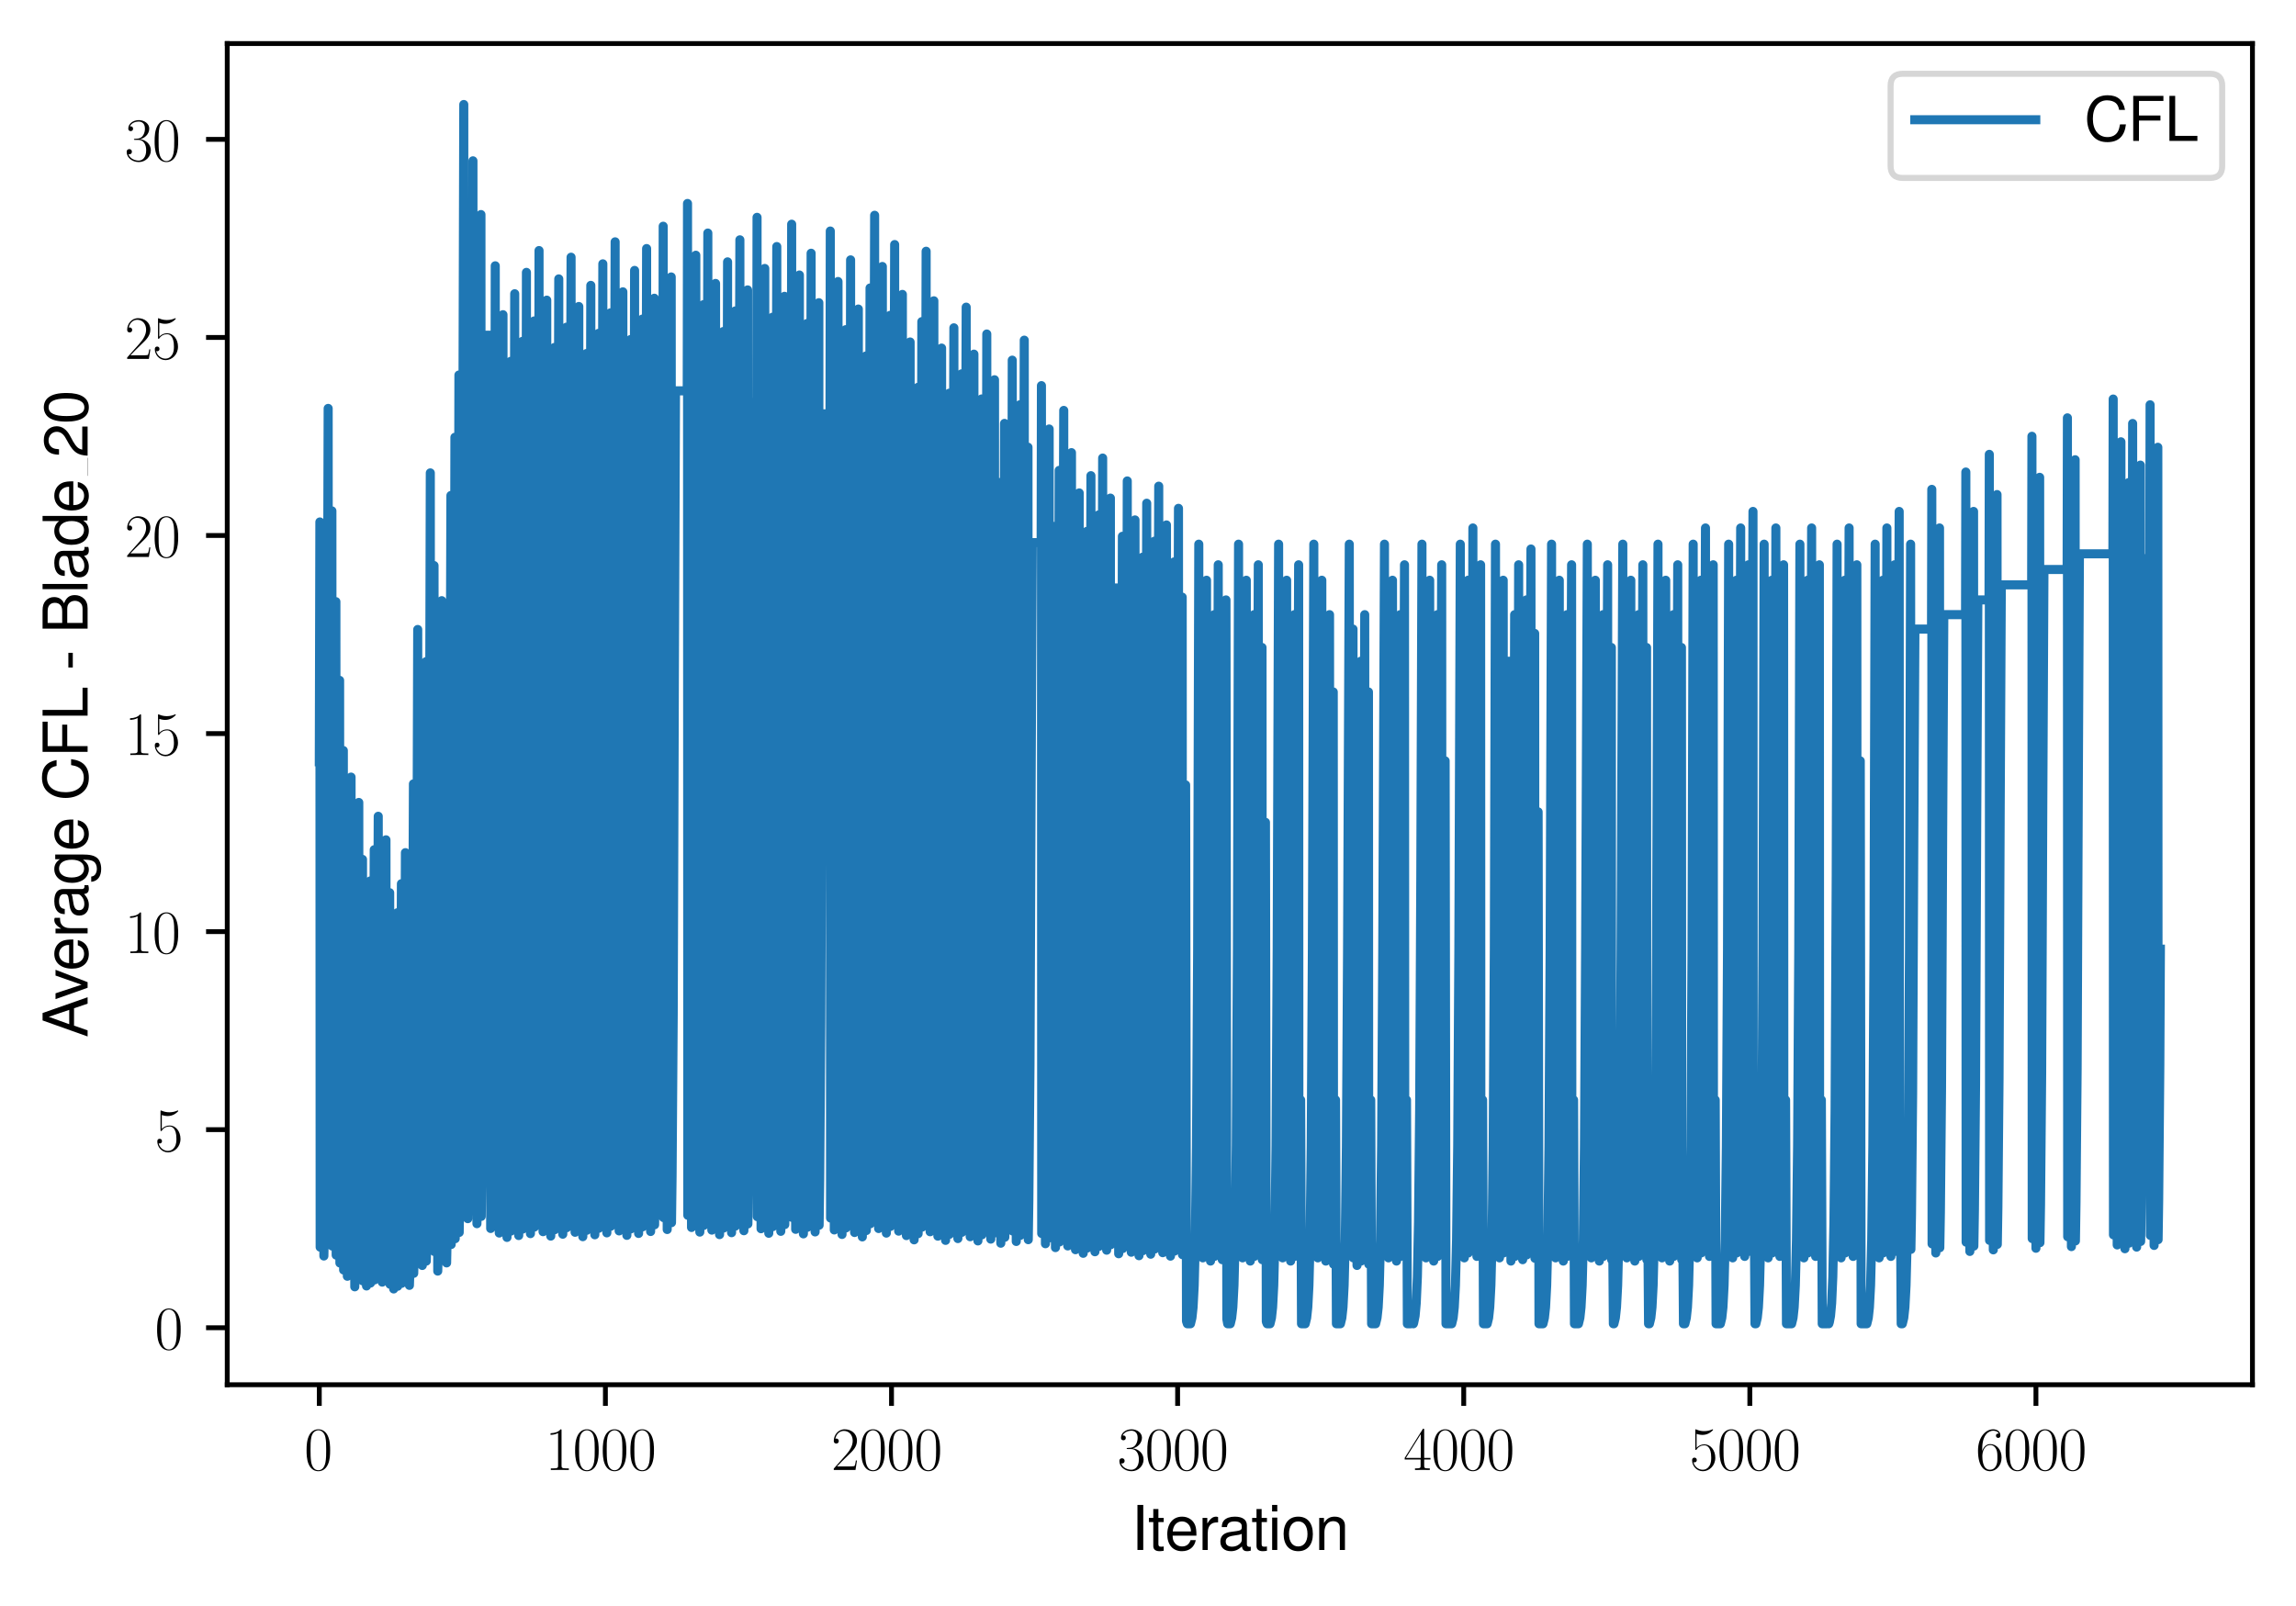 <?xml version="1.0" encoding="utf-8" standalone="no"?>
<!DOCTYPE svg PUBLIC "-//W3C//DTD SVG 1.1//EN"
  "http://www.w3.org/Graphics/SVG/1.1/DTD/svg11.dtd">
<svg xmlns:xlink="http://www.w3.org/1999/xlink" width="379.567pt" height="265.601pt" viewBox="0 0 379.567 265.601" xmlns="http://www.w3.org/2000/svg" version="1.1">
 <defs>
  <style type="text/css">*{stroke-linejoin: round; stroke-linecap: butt}</style>
 </defs>
 <g id="figure_1">
  <g id="patch_1">
   <path d="M 0 265.601 
L 379.567 265.601 
L 379.567 0 
L 0 0 
z
" style="fill: #ffffff"/>
  </g>
  <g id="axes_1">
   <g id="patch_2">
    <path d="M 37.567 228.96 
L 372.367 228.96 
L 372.367 7.2 
L 37.567 7.2 
z
" style="fill: #ffffff"/>
   </g>
   <g id="matplotlib.axis_1">
    <g id="xtick_1">
     <g id="line2d_1">
      <defs>
       <path id="mcf7e5be0ae" d="M 0 0 
L 0 3.5 
" style="stroke: #000000; stroke-width: 0.8"/>
      </defs>
      <g>
       <use xlink:href="#mcf7e5be0ae" x="52.786" y="228.96" style="stroke: #000000; stroke-width: 0.8"/>
      </g>
     </g>
     <g id="text_1">
      <!-- $\mathdefault{0}$ -->
      <g transform="translate(50.295 243.058) scale(0.1 -0.1)">
       <defs>
        <path id="CMR17-30" d="M 2688 2038 
C 2688 2430 2682 3099 2413 3613 
C 2176 4063 1798 4224 1466 4224 
C 1158 4224 768 4082 525 3620 
C 269 3137 243 2539 243 2038 
C 243 1671 250 1112 448 623 
C 723 -39 1216 -128 1466 -128 
C 1760 -128 2208 -7 2470 604 
C 2662 1048 2688 1568 2688 2038 
z
M 1466 -26 
C 1056 -26 813 328 723 816 
C 653 1196 653 1749 653 2109 
C 653 2604 653 3015 736 3407 
C 858 3954 1216 4121 1466 4121 
C 1728 4121 2067 3947 2189 3420 
C 2272 3054 2278 2623 2278 2109 
C 2278 1691 2278 1176 2202 797 
C 2067 96 1690 -26 1466 -26 
z
" transform="scale(0.016)"/>
       </defs>
       <use xlink:href="#CMR17-30" transform="scale(0.996)"/>
      </g>
     </g>
    </g>
    <g id="xtick_2">
     <g id="line2d_2">
      <g>
       <use xlink:href="#mcf7e5be0ae" x="100.084" y="228.96" style="stroke: #000000; stroke-width: 0.8"/>
      </g>
     </g>
     <g id="text_2">
      <!-- $\mathdefault{1000}$ -->
      <g transform="translate(90.121 243.058) scale(0.1 -0.1)">
       <defs>
        <path id="CMR17-31" d="M 1702 4083 
C 1702 4217 1696 4224 1606 4224 
C 1357 3927 979 3833 621 3820 
C 602 3820 570 3820 563 3808 
C 557 3795 557 3782 557 3648 
C 755 3648 1088 3686 1344 3839 
L 1344 467 
C 1344 243 1331 166 781 166 
L 589 166 
L 589 0 
C 896 6 1216 12 1523 12 
C 1830 12 2150 6 2458 0 
L 2458 166 
L 2266 166 
C 1715 166 1702 236 1702 467 
L 1702 4083 
z
" transform="scale(0.016)"/>
       </defs>
       <use xlink:href="#CMR17-31" transform="scale(0.996)"/>
       <use xlink:href="#CMR17-30" transform="translate(45.69 0) scale(0.996)"/>
       <use xlink:href="#CMR17-30" transform="translate(91.381 0) scale(0.996)"/>
       <use xlink:href="#CMR17-30" transform="translate(137.071 0) scale(0.996)"/>
      </g>
     </g>
    </g>
    <g id="xtick_3">
     <g id="line2d_3">
      <g>
       <use xlink:href="#mcf7e5be0ae" x="147.382" y="228.96" style="stroke: #000000; stroke-width: 0.8"/>
      </g>
     </g>
     <g id="text_3">
      <!-- $\mathdefault{2000}$ -->
      <g transform="translate(137.419 243.058) scale(0.1 -0.1)">
       <defs>
        <path id="CMR17-32" d="M 2669 990 
L 2554 990 
C 2490 537 2438 460 2413 422 
C 2381 371 1920 371 1830 371 
L 602 371 
C 832 620 1280 1073 1824 1596 
C 2214 1966 2669 2400 2669 3033 
C 2669 3788 2067 4224 1395 4224 
C 691 4224 262 3603 262 3027 
C 262 2777 448 2745 525 2745 
C 589 2745 781 2783 781 3007 
C 781 3206 614 3264 525 3264 
C 486 3264 448 3257 422 3244 
C 544 3788 915 4057 1306 4057 
C 1862 4057 2227 3616 2227 3033 
C 2227 2477 1901 1998 1536 1583 
L 262 147 
L 262 0 
L 2515 0 
L 2669 990 
z
" transform="scale(0.016)"/>
       </defs>
       <use xlink:href="#CMR17-32" transform="scale(0.996)"/>
       <use xlink:href="#CMR17-30" transform="translate(45.69 0) scale(0.996)"/>
       <use xlink:href="#CMR17-30" transform="translate(91.381 0) scale(0.996)"/>
       <use xlink:href="#CMR17-30" transform="translate(137.071 0) scale(0.996)"/>
      </g>
     </g>
    </g>
    <g id="xtick_4">
     <g id="line2d_4">
      <g>
       <use xlink:href="#mcf7e5be0ae" x="194.68" y="228.96" style="stroke: #000000; stroke-width: 0.8"/>
      </g>
     </g>
     <g id="text_4">
      <!-- $\mathdefault{3000}$ -->
      <g transform="translate(184.717 243.058) scale(0.1 -0.1)">
       <defs>
        <path id="CMR17-33" d="M 1414 2176 
C 1984 2176 2234 1673 2234 1094 
C 2234 322 1824 25 1453 25 
C 1114 25 563 193 390 691 
C 422 678 454 678 486 678 
C 640 678 755 780 755 947 
C 755 1132 614 1216 486 1216 
C 378 1216 211 1164 211 927 
C 211 335 787 -128 1466 -128 
C 2176 -128 2720 432 2720 1087 
C 2720 1718 2208 2176 1600 2246 
C 2086 2347 2554 2776 2554 3353 
C 2554 3856 2048 4224 1472 4224 
C 890 4224 378 3862 378 3347 
C 378 3123 544 3084 627 3084 
C 762 3084 877 3167 877 3334 
C 877 3500 762 3584 627 3584 
C 602 3584 570 3584 544 3571 
C 730 3999 1235 4076 1459 4076 
C 1683 4076 2106 3966 2106 3347 
C 2106 3167 2080 2851 1862 2574 
C 1670 2329 1453 2316 1242 2297 
C 1210 2297 1062 2284 1037 2284 
C 992 2278 966 2272 966 2227 
C 966 2182 973 2176 1101 2176 
L 1414 2176 
z
" transform="scale(0.016)"/>
       </defs>
       <use xlink:href="#CMR17-33" transform="scale(0.996)"/>
       <use xlink:href="#CMR17-30" transform="translate(45.69 0) scale(0.996)"/>
       <use xlink:href="#CMR17-30" transform="translate(91.381 0) scale(0.996)"/>
       <use xlink:href="#CMR17-30" transform="translate(137.071 0) scale(0.996)"/>
      </g>
     </g>
    </g>
    <g id="xtick_5">
     <g id="line2d_5">
      <g>
       <use xlink:href="#mcf7e5be0ae" x="241.978" y="228.96" style="stroke: #000000; stroke-width: 0.8"/>
      </g>
     </g>
     <g id="text_5">
      <!-- $\mathdefault{4000}$ -->
      <g transform="translate(232.015 243.058) scale(0.1 -0.1)">
       <defs>
        <path id="CMR17-34" d="M 2150 4147 
C 2150 4281 2144 4288 2029 4288 
L 128 1254 
L 128 1088 
L 1779 1088 
L 1779 460 
C 1779 230 1766 166 1318 166 
L 1197 166 
L 1197 0 
C 1402 12 1747 12 1965 12 
C 2182 12 2528 12 2733 0 
L 2733 166 
L 2611 166 
C 2163 166 2150 230 2150 460 
L 2150 1088 
L 2803 1088 
L 2803 1254 
L 2150 1254 
L 2150 4147 
z
M 1798 3723 
L 1798 1254 
L 256 1254 
L 1798 3723 
z
" transform="scale(0.016)"/>
       </defs>
       <use xlink:href="#CMR17-34" transform="scale(0.996)"/>
       <use xlink:href="#CMR17-30" transform="translate(45.69 0) scale(0.996)"/>
       <use xlink:href="#CMR17-30" transform="translate(91.381 0) scale(0.996)"/>
       <use xlink:href="#CMR17-30" transform="translate(137.071 0) scale(0.996)"/>
      </g>
     </g>
    </g>
    <g id="xtick_6">
     <g id="line2d_6">
      <g>
       <use xlink:href="#mcf7e5be0ae" x="289.276" y="228.96" style="stroke: #000000; stroke-width: 0.8"/>
      </g>
     </g>
     <g id="text_6">
      <!-- $\mathdefault{5000}$ -->
      <g transform="translate(279.314 243.058) scale(0.1 -0.1)">
       <defs>
        <path id="CMR17-35" d="M 730 3750 
C 794 3724 1056 3641 1325 3641 
C 1920 3641 2246 3961 2432 4140 
C 2432 4191 2432 4224 2394 4224 
C 2387 4224 2374 4224 2323 4198 
C 2099 4102 1837 4032 1517 4032 
C 1325 4032 1037 4055 723 4191 
C 653 4224 640 4224 634 4224 
C 602 4224 595 4217 595 4090 
L 595 2231 
C 595 2113 595 2080 659 2080 
C 691 2080 704 2093 736 2139 
C 941 2435 1222 2560 1542 2560 
C 1766 2560 2246 2415 2246 1293 
C 2246 1087 2246 716 2054 422 
C 1894 159 1645 25 1370 25 
C 947 25 518 319 403 812 
C 429 806 480 793 506 793 
C 589 793 749 838 749 1036 
C 749 1209 627 1280 506 1280 
C 358 1280 262 1190 262 1011 
C 262 454 704 -128 1382 -128 
C 2042 -128 2669 441 2669 1267 
C 2669 2054 2170 2662 1549 2662 
C 1222 2662 947 2540 730 2304 
L 730 3750 
z
" transform="scale(0.016)"/>
       </defs>
       <use xlink:href="#CMR17-35" transform="scale(0.996)"/>
       <use xlink:href="#CMR17-30" transform="translate(45.69 0) scale(0.996)"/>
       <use xlink:href="#CMR17-30" transform="translate(91.381 0) scale(0.996)"/>
       <use xlink:href="#CMR17-30" transform="translate(137.071 0) scale(0.996)"/>
      </g>
     </g>
    </g>
    <g id="xtick_7">
     <g id="line2d_7">
      <g>
       <use xlink:href="#mcf7e5be0ae" x="336.574" y="228.96" style="stroke: #000000; stroke-width: 0.8"/>
      </g>
     </g>
     <g id="text_7">
      <!-- $\mathdefault{6000}$ -->
      <g transform="translate(326.612 243.058) scale(0.1 -0.1)">
       <defs>
        <path id="CMR17-36" d="M 678 2198 
C 678 3712 1395 4076 1811 4076 
C 1946 4076 2272 4049 2400 3782 
C 2298 3782 2106 3782 2106 3558 
C 2106 3385 2246 3328 2336 3328 
C 2394 3328 2566 3353 2566 3571 
C 2566 3987 2246 4224 1805 4224 
C 1043 4224 243 3411 243 2011 
C 243 257 966 -128 1478 -128 
C 2099 -128 2688 431 2688 1295 
C 2688 2101 2170 2688 1517 2688 
C 1126 2688 838 2430 678 1979 
L 678 2198 
z
M 1478 25 
C 691 25 691 1212 691 1450 
C 691 1914 909 2585 1504 2585 
C 1613 2585 1926 2585 2138 2140 
C 2253 1889 2253 1624 2253 1302 
C 2253 954 2253 696 2118 438 
C 1978 173 1773 25 1478 25 
z
" transform="scale(0.016)"/>
       </defs>
       <use xlink:href="#CMR17-36" transform="scale(0.996)"/>
       <use xlink:href="#CMR17-30" transform="translate(45.69 0) scale(0.996)"/>
       <use xlink:href="#CMR17-30" transform="translate(91.381 0) scale(0.996)"/>
       <use xlink:href="#CMR17-30" transform="translate(137.071 0) scale(0.996)"/>
      </g>
     </g>
    </g>
    <g id="text_8">
     <!-- Iteration -->
     <g transform="translate(187.02 256.279) scale(0.1 -0.1)">
      <defs>
       <path id="NimbusSanL-Regu-49" d="M 1242 4672 
L 640 4672 
L 640 0 
L 1242 0 
L 1242 4672 
z
" transform="scale(0.016)"/>
       <path id="NimbusSanL-Regu-74" d="M 1626 3328 
L 1075 3328 
L 1075 4249 
L 544 4249 
L 544 3328 
L 90 3328 
L 90 2892 
L 544 2892 
L 544 402 
C 544 64 774 -128 1190 -128 
C 1318 -128 1446 -116 1626 -84 
L 1626 364 
C 1555 345 1472 339 1370 339 
C 1139 339 1075 402 1075 634 
L 1075 2892 
L 1626 2892 
L 1626 3328 
z
" transform="scale(0.016)"/>
       <path id="NimbusSanL-Regu-65" d="M 3283 1484 
C 3283 1998 3245 2311 3149 2565 
C 2931 3123 2419 3456 1792 3456 
C 858 3456 256 2734 256 1619 
C 256 545 838 -128 1779 -128 
C 2547 -128 3078 307 3213 1018 
L 2675 1018 
C 2528 588 2227 364 1798 364 
C 1459 364 1171 514 992 787 
C 864 974 819 1161 813 1484 
L 3283 1484 
z
M 826 1920 
C 870 2552 1248 2963 1786 2963 
C 2310 2963 2714 2519 2714 1959 
C 2714 1946 2714 1933 2707 1920 
L 826 1920 
z
" transform="scale(0.016)"/>
       <path id="NimbusSanL-Regu-72" d="M 442 3328 
L 442 0 
L 979 0 
L 979 1727 
C 979 2203 1101 2514 1357 2698 
C 1523 2819 1683 2857 2054 2863 
L 2054 3404 
C 1965 3449 1920 3456 1850 3456 
C 1504 3456 1242 3251 934 2750 
L 934 3328 
L 442 3328 
z
" transform="scale(0.016)"/>
       <path id="NimbusSanL-Regu-61" d="M 3424 332 
C 3366 320 3341 320 3309 320 
C 3123 320 3021 415 3021 581 
L 3021 2542 
C 3021 3135 2586 3456 1760 3456 
C 1274 3456 870 3315 646 3065 
C 493 2893 429 2702 416 2370 
L 954 2370 
C 998 2778 1242 2963 1741 2963 
C 2221 2963 2490 2784 2490 2466 
L 2490 2326 
C 2490 2103 2355 2007 1933 1956 
C 1178 1861 1062 1835 858 1753 
C 467 1593 269 1294 269 861 
C 269 256 691 -128 1370 -128 
C 1792 -128 2131 19 2509 364 
C 2547 25 2714 -128 3059 -128 
C 3168 -128 3251 -116 3424 -71 
L 3424 332 
z
M 2490 1071 
C 2490 893 2438 785 2278 638 
C 2061 441 1798 339 1485 339 
C 1069 339 826 536 826 874 
C 826 1224 1062 1402 1632 1485 
C 2195 1562 2310 1587 2490 1670 
L 2490 1071 
z
" transform="scale(0.016)"/>
       <path id="NimbusSanL-Regu-69" d="M 960 3358 
L 429 3358 
L 429 0 
L 960 0 
L 960 3358 
z
M 960 4672 
L 422 4672 
L 422 3999 
L 960 3999 
L 960 4672 
z
" transform="scale(0.016)"/>
       <path id="NimbusSanL-Regu-6f" d="M 1741 3456 
C 800 3456 230 2784 230 1663 
C 230 543 794 -128 1747 -128 
C 2688 -128 3264 543 3264 1638 
C 3264 2791 2707 3456 1741 3456 
z
M 1747 2963 
C 2349 2963 2707 2472 2707 1644 
C 2707 861 2336 364 1747 364 
C 1152 364 787 855 787 1663 
C 787 2466 1152 2963 1747 2963 
z
" transform="scale(0.016)"/>
       <path id="NimbusSanL-Regu-6e" d="M 448 3328 
L 448 0 
L 986 0 
L 986 1835 
C 986 2539 1344 2988 1894 2988 
C 2317 2988 2586 2732 2586 2328 
L 2586 0 
L 3117 0 
L 3117 2539 
C 3117 3097 2701 3456 2054 3456 
C 1555 3456 1235 3263 941 2796 
L 941 3328 
L 448 3328 
z
" transform="scale(0.016)"/>
      </defs>
      <use xlink:href="#NimbusSanL-Regu-49" transform="scale(0.996)"/>
      <use xlink:href="#NimbusSanL-Regu-74" transform="translate(27.695 0) scale(0.996)"/>
      <use xlink:href="#NimbusSanL-Regu-65" transform="translate(55.39 0) scale(0.996)"/>
      <use xlink:href="#NimbusSanL-Regu-72" transform="translate(110.782 0) scale(0.996)"/>
      <use xlink:href="#NimbusSanL-Regu-61" transform="translate(142.961 0) scale(0.996)"/>
      <use xlink:href="#NimbusSanL-Regu-74" transform="translate(198.353 0) scale(0.996)"/>
      <use xlink:href="#NimbusSanL-Regu-69" transform="translate(226.048 0) scale(0.996)"/>
      <use xlink:href="#NimbusSanL-Regu-6f" transform="translate(248.165 0) scale(0.996)"/>
      <use xlink:href="#NimbusSanL-Regu-6e" transform="translate(303.556 0) scale(0.996)"/>
     </g>
    </g>
   </g>
   <g id="matplotlib.axis_2">
    <g id="ytick_1">
     <g id="line2d_8">
      <defs>
       <path id="mfe0c6485d4" d="M 0 0 
L -3.5 0 
" style="stroke: #000000; stroke-width: 0.8"/>
      </defs>
      <g>
       <use xlink:href="#mfe0c6485d4" x="37.567" y="219.535" style="stroke: #000000; stroke-width: 0.8"/>
      </g>
     </g>
     <g id="text_9">
      <!-- $\mathdefault{0}$ -->
      <g transform="translate(25.586 223.084) scale(0.1 -0.1)">
       <use xlink:href="#CMR17-30" transform="scale(0.996)"/>
      </g>
     </g>
    </g>
    <g id="ytick_2">
     <g id="line2d_9">
      <g>
       <use xlink:href="#mfe0c6485d4" x="37.567" y="186.787" style="stroke: #000000; stroke-width: 0.8"/>
      </g>
     </g>
     <g id="text_10">
      <!-- $\mathdefault{5}$ -->
      <g transform="translate(25.586 190.336) scale(0.1 -0.1)">
       <use xlink:href="#CMR17-35" transform="scale(0.996)"/>
      </g>
     </g>
    </g>
    <g id="ytick_3">
     <g id="line2d_10">
      <g>
       <use xlink:href="#mfe0c6485d4" x="37.567" y="154.038" style="stroke: #000000; stroke-width: 0.8"/>
      </g>
     </g>
     <g id="text_11">
      <!-- $\mathdefault{10}$ -->
      <g transform="translate(20.605 157.587) scale(0.1 -0.1)">
       <use xlink:href="#CMR17-31" transform="scale(0.996)"/>
       <use xlink:href="#CMR17-30" transform="translate(45.69 0) scale(0.996)"/>
      </g>
     </g>
    </g>
    <g id="ytick_4">
     <g id="line2d_11">
      <g>
       <use xlink:href="#mfe0c6485d4" x="37.567" y="121.29" style="stroke: #000000; stroke-width: 0.8"/>
      </g>
     </g>
     <g id="text_12">
      <!-- $\mathdefault{15}$ -->
      <g transform="translate(20.605 124.839) scale(0.1 -0.1)">
       <use xlink:href="#CMR17-31" transform="scale(0.996)"/>
       <use xlink:href="#CMR17-35" transform="translate(45.69 0) scale(0.996)"/>
      </g>
     </g>
    </g>
    <g id="ytick_5">
     <g id="line2d_12">
      <g>
       <use xlink:href="#mfe0c6485d4" x="37.567" y="88.542" style="stroke: #000000; stroke-width: 0.8"/>
      </g>
     </g>
     <g id="text_13">
      <!-- $\mathdefault{20}$ -->
      <g transform="translate(20.605 92.091) scale(0.1 -0.1)">
       <use xlink:href="#CMR17-32" transform="scale(0.996)"/>
       <use xlink:href="#CMR17-30" transform="translate(45.69 0) scale(0.996)"/>
      </g>
     </g>
    </g>
    <g id="ytick_6">
     <g id="line2d_13">
      <g>
       <use xlink:href="#mfe0c6485d4" x="37.567" y="55.793" style="stroke: #000000; stroke-width: 0.8"/>
      </g>
     </g>
     <g id="text_14">
      <!-- $\mathdefault{25}$ -->
      <g transform="translate(20.605 59.342) scale(0.1 -0.1)">
       <use xlink:href="#CMR17-32" transform="scale(0.996)"/>
       <use xlink:href="#CMR17-35" transform="translate(45.69 0) scale(0.996)"/>
      </g>
     </g>
    </g>
    <g id="ytick_7">
     <g id="line2d_14">
      <g>
       <use xlink:href="#mfe0c6485d4" x="37.567" y="23.045" style="stroke: #000000; stroke-width: 0.8"/>
      </g>
     </g>
     <g id="text_15">
      <!-- $\mathdefault{30}$ -->
      <g transform="translate(20.605 26.594) scale(0.1 -0.1)">
       <use xlink:href="#CMR17-33" transform="scale(0.996)"/>
       <use xlink:href="#CMR17-30" transform="translate(45.69 0) scale(0.996)"/>
      </g>
     </g>
    </g>
    <g id="text_16">
     <!-- Average CFL - Blade_20 -->
     <g transform="translate(14.483 171.549) rotate(-90) scale(0.1 -0.1)">
      <defs>
       <path id="NimbusSanL-Regu-41" d="M 3034 1408 
L 3514 0 
L 4179 0 
L 2541 4672 
L 1773 4672 
L 109 0 
L 742 0 
L 1235 1408 
L 3034 1408 
z
M 2867 1907 
L 1382 1907 
L 2150 4032 
L 2867 1907 
z
" transform="scale(0.016)"/>
       <path id="NimbusSanL-Regu-76" d="M 1824 0 
L 3110 3328 
L 2509 3328 
L 1562 629 
L 666 3328 
L 64 3328 
L 1242 0 
L 1824 0 
z
" transform="scale(0.016)"/>
       <path id="NimbusSanL-Regu-67" d="M 2637 3359 
L 2637 2873 
C 2368 3270 2042 3456 1613 3456 
C 762 3456 186 2714 186 1632 
C 186 1084 333 638 608 320 
C 858 38 1216 -128 1568 -128 
C 1990 -128 2285 51 2586 473 
L 2586 300 
C 2586 -155 2528 -441 2394 -634 
C 2253 -841 1978 -960 1651 -960 
C 1408 -960 1190 -894 1043 -774 
C 922 -674 870 -581 838 -375 
L 294 -375 
C 352 -1031 845 -1408 1632 -1408 
C 2131 -1408 2560 -1248 2778 -980 
C 3034 -661 3130 -222 3130 568 
L 3130 3359 
L 2637 3359 
z
M 1670 2963 
C 2246 2963 2586 2479 2586 1644 
C 2586 848 2240 364 1677 364 
C 1094 364 742 855 742 1663 
C 742 2466 1101 2963 1670 2963 
z
" transform="scale(0.016)"/>
       <path id="NimbusSanL-Regu-43" d="M 4237 3219 
C 4051 4236 3462 4736 2438 4736 
C 1811 4736 1306 4537 960 4154 
C 538 3696 307 3035 307 2284 
C 307 1522 544 867 986 415 
C 1344 44 1805 -128 2413 -128 
C 3552 -128 4192 485 4333 1712 
L 3718 1712 
C 3667 1394 3603 1178 3507 994 
C 3315 612 2918 396 2419 396 
C 1491 396 902 1134 902 2291 
C 902 3480 1466 4211 2368 4211 
C 2746 4211 3098 4096 3290 3918 
C 3462 3759 3558 3562 3629 3219 
L 4237 3219 
z
" transform="scale(0.016)"/>
       <path id="NimbusSanL-Regu-46" d="M 1171 2112 
L 3398 2112 
L 3398 2636 
L 1171 2636 
L 1171 4147 
L 3706 4147 
L 3706 4672 
L 576 4672 
L 576 0 
L 1171 0 
L 1171 2112 
z
" transform="scale(0.016)"/>
       <path id="NimbusSanL-Regu-4c" d="M 1107 4672 
L 512 4672 
L 512 0 
L 3411 0 
L 3411 524 
L 1107 524 
L 1107 4672 
z
" transform="scale(0.016)"/>
       <path id="NimbusSanL-Regu-2d" d="M 1818 1996 
L 294 1996 
L 294 1536 
L 1818 1536 
L 1818 1996 
z
" transform="scale(0.016)"/>
       <path id="NimbusSanL-Regu-42" d="M 506 0 
L 2611 0 
C 3053 0 3379 121 3629 390 
C 3859 632 3987 961 3987 1321 
C 3987 1878 3731 2214 3136 2444 
C 3558 2643 3782 2994 3782 3476 
C 3782 3821 3654 4127 3411 4345 
C 3168 4569 2848 4672 2400 4672 
L 506 4672 
L 506 0 
z
M 1101 2636 
L 1101 4147 
L 2253 4147 
C 2586 4147 2771 4101 2931 3977 
C 3098 3847 3187 3652 3187 3391 
C 3187 3138 3098 2936 2931 2806 
C 2771 2682 2586 2636 2253 2636 
L 1101 2636 
z
M 1101 524 
L 1101 2112 
L 2554 2112 
C 2842 2112 3034 2042 3174 1890 
C 3315 1745 3392 1542 3392 1315 
C 3392 1093 3315 891 3174 746 
C 3034 594 2842 524 2554 524 
L 1101 524 
z
" transform="scale(0.016)"/>
       <path id="NimbusSanL-Regu-6c" d="M 973 4672 
L 435 4672 
L 435 0 
L 973 0 
L 973 4672 
z
" transform="scale(0.016)"/>
       <path id="NimbusSanL-Regu-64" d="M 3168 4672 
L 2637 4672 
L 2637 2937 
C 2413 3276 2054 3456 1606 3456 
C 736 3456 166 2759 166 1695 
C 166 568 723 -128 1626 -128 
C 2086 -128 2406 44 2694 460 
L 2694 19 
L 3168 19 
L 3168 4672 
z
M 1696 2956 
C 2272 2956 2637 2447 2637 1651 
C 2637 880 2266 371 1702 371 
C 1114 371 723 887 723 1663 
C 723 2440 1114 2956 1696 2956 
z
" transform="scale(0.016)"/>
       <path id="NimbusSanL-Regu-32" d="M 3238 556 
L 851 556 
C 909 928 1114 1165 1670 1493 
L 2310 1839 
C 2944 2185 3270 2653 3270 3211 
C 3270 3589 3117 3942 2848 4185 
C 2579 4428 2246 4544 1818 4544 
C 1242 4544 813 4339 563 3955 
C 403 3711 333 3429 320 2967 
L 883 2967 
C 902 3275 941 3461 1018 3608 
C 1165 3884 1459 4051 1798 4051 
C 2310 4051 2694 3685 2694 3198 
C 2694 2839 2483 2531 2080 2300 
L 1491 1967 
C 544 1428 269 999 218 0 
L 3238 0 
L 3238 556 
z
" transform="scale(0.016)"/>
       <path id="NimbusSanL-Regu-30" d="M 1760 4544 
C 1338 4544 954 4358 717 4044 
C 422 3649 275 3043 275 2207 
C 275 683 787 -128 1760 -128 
C 2720 -128 3245 683 3245 2169 
C 3245 3049 3104 3636 2803 4044 
C 2566 4364 2189 4544 1760 4544 
z
M 1760 4044 
C 2368 4044 2669 3432 2669 2220 
C 2669 938 2374 339 1747 339 
C 1152 339 851 964 851 2201 
C 851 3438 1152 4044 1760 4044 
z
" transform="scale(0.016)"/>
      </defs>
      <use xlink:href="#NimbusSanL-Regu-41" transform="scale(0.996)"/>
      <use xlink:href="#NimbusSanL-Regu-76" transform="translate(62.466 0) scale(0.996)"/>
      <use xlink:href="#NimbusSanL-Regu-65" transform="translate(109.788 0) scale(0.996)"/>
      <use xlink:href="#NimbusSanL-Regu-72" transform="translate(165.18 0) scale(0.996)"/>
      <use xlink:href="#NimbusSanL-Regu-61" transform="translate(197.359 0) scale(0.996)"/>
      <use xlink:href="#NimbusSanL-Regu-67" transform="translate(252.751 0) scale(0.996)"/>
      <use xlink:href="#NimbusSanL-Regu-65" transform="translate(308.143 0) scale(0.996)"/>
      <use xlink:href="#NimbusSanL-Regu-43" transform="translate(391.229 0) scale(0.996)"/>
      <use xlink:href="#NimbusSanL-Regu-46" transform="translate(463.159 0) scale(0.996)"/>
      <use xlink:href="#NimbusSanL-Regu-4c" transform="translate(524.031 0) scale(0.996)"/>
      <use xlink:href="#NimbusSanL-Regu-2d" transform="translate(607.118 0) scale(0.996)"/>
      <use xlink:href="#NimbusSanL-Regu-42" transform="translate(667.988 0) scale(0.996)"/>
      <use xlink:href="#NimbusSanL-Regu-6c" transform="translate(734.438 0) scale(0.996)"/>
      <use xlink:href="#NimbusSanL-Regu-61" transform="translate(756.555 0) scale(0.996)"/>
      <use xlink:href="#NimbusSanL-Regu-64" transform="translate(811.947 0) scale(0.996)"/>
      <use xlink:href="#NimbusSanL-Regu-65" transform="translate(867.339 0) scale(0.996)"/>
      <use xlink:href="#NimbusSanL-Regu-32" transform="translate(958.596 0) scale(0.996)"/>
      <use xlink:href="#NimbusSanL-Regu-30" transform="translate(1013.987 0) scale(0.996)"/>
      <path d="M 928.708 0 
L 958.596 0 
L 958.596 0.399 
L 928.708 0.399 
L 928.708 0 
z
"/>
     </g>
    </g>
   </g>
   <g id="line2d_15">
    <path d="M 52.786 125.958 
L 52.88 86.303 
L 52.927 206.212 
L 53.022 200.349 
L 53.211 179.752 
L 53.4 137.041 
L 53.495 100.944 
L 53.542 207.676 
L 53.637 202.458 
L 53.826 184.124 
L 54.015 146.107 
L 54.252 67.526 
L 54.299 204.334 
L 54.394 197.646 
L 54.583 174.145 
L 54.772 125.421 
L 54.867 84.47 
L 54.914 206.029 
L 55.009 200.086 
L 55.198 179.205 
L 55.387 135.953 
L 55.529 99.479 
L 55.576 207.529 
L 55.671 202.247 
L 55.86 183.687 
L 56.049 145.2 
L 56.144 112.492 
L 56.191 208.831 
L 56.286 204.121 
L 56.475 187.572 
L 56.664 153.257 
L 56.759 124.095 
L 56.806 209.991 
L 56.9 205.792 
L 57.09 191.037 
L 57.279 160.441 
L 57.373 134.439 
L 57.421 211.025 
L 57.515 207.281 
L 57.705 194.126 
L 57.894 166.846 
L 58.036 128.489 
L 58.083 210.43 
L 58.178 206.424 
L 58.367 192.349 
L 58.556 163.162 
L 58.603 151.887 
L 58.65 212.77 
L 58.745 209.794 
L 58.934 199.335 
L 59.123 177.649 
L 59.313 132.68 
L 59.36 210.85 
L 59.455 207.028 
L 59.644 193.6 
L 59.833 165.757 
L 59.928 142.095 
L 59.975 211.791 
L 60.069 208.384 
L 60.259 196.411 
L 60.448 171.586 
L 60.542 150.488 
L 60.59 212.63 
L 60.684 209.592 
L 60.874 198.918 
L 61.063 176.783 
L 61.205 145.66 
L 61.252 212.147 
L 61.346 208.897 
L 61.536 197.476 
L 61.725 173.793 
L 61.867 140.494 
L 61.914 211.631 
L 62.009 208.153 
L 62.198 195.933 
L 62.387 170.595 
L 62.529 134.966 
L 62.576 211.078 
L 62.671 207.357 
L 62.86 194.283 
L 63.049 167.172 
L 63.144 144.132 
L 63.191 211.995 
L 63.286 208.677 
L 63.475 197.02 
L 63.664 172.848 
L 63.806 138.859 
L 63.853 211.467 
L 63.948 207.918 
L 64.137 195.445 
L 64.326 169.583 
L 64.421 147.604 
L 64.468 212.342 
L 64.563 209.177 
L 64.752 198.056 
L 64.941 174.997 
L 65.036 155.4 
L 65.083 213.122 
L 65.178 210.3 
L 65.367 200.384 
L 65.556 179.825 
L 65.698 150.915 
L 65.745 212.673 
L 65.84 209.654 
L 66.029 199.045 
L 66.218 177.047 
L 66.36 146.117 
L 66.407 212.193 
L 66.502 208.963 
L 66.691 197.612 
L 66.88 174.076 
L 67.022 140.982 
L 67.07 211.68 
L 67.164 208.223 
L 67.353 196.079 
L 67.543 170.897 
L 67.637 149.497 
L 67.684 212.531 
L 67.779 209.449 
L 67.968 198.622 
L 68.157 176.169 
L 68.347 129.611 
L 68.394 210.543 
L 68.489 206.586 
L 68.678 192.684 
L 68.867 163.857 
L 69.056 104.081 
L 69.103 207.99 
L 69.198 202.91 
L 69.387 185.06 
L 69.576 148.049 
L 69.766 116.595 
L 69.813 209.241 
L 69.907 204.712 
L 70.097 188.797 
L 70.286 155.797 
L 70.428 109.396 
L 70.475 208.521 
L 70.57 203.675 
L 70.759 186.648 
L 70.948 151.34 
L 71.137 78.19 
L 71.185 205.4 
L 71.279 199.181 
L 71.468 177.33 
L 71.657 132.018 
L 71.752 93.51 
L 71.799 206.932 
L 71.894 201.387 
L 72.083 181.904 
L 72.272 141.504 
L 72.32 125.897 
L 72.367 210.171 
L 72.462 206.051 
L 72.651 191.575 
L 72.84 161.557 
L 73.029 99.317 
L 73.076 207.513 
L 73.171 202.224 
L 73.36 183.638 
L 73.549 145.099 
L 73.739 112.355 
L 73.786 112.355 
L 73.833 208.817 
L 73.928 204.101 
L 74.117 187.531 
L 74.306 153.172 
L 74.543 81.925 
L 74.59 205.774 
L 74.685 199.719 
L 74.874 178.445 
L 75.063 134.331 
L 75.205 72.302 
L 75.252 204.812 
L 75.347 198.333 
L 75.536 175.571 
L 75.725 128.372 
L 75.867 62.006 
L 75.914 203.782 
L 76.009 196.851 
L 76.198 172.497 
L 76.387 121.997 
L 76.671 17.28 
L 76.718 199.309 
L 76.813 190.41 
L 77.002 159.142 
L 77.191 94.304 
L 77.286 39.202 
L 77.333 201.502 
L 77.428 193.567 
L 77.617 165.688 
L 77.806 107.878 
L 77.995 58.749 
L 78.137 58.749 
L 78.185 26.591 
L 78.232 200.241 
L 78.327 191.751 
L 78.516 161.922 
L 78.705 100.069 
L 78.8 47.505 
L 78.847 202.332 
L 78.941 194.763 
L 79.131 168.167 
L 79.32 113.018 
L 79.509 35.474 
L 79.556 201.129 
L 79.651 193.03 
L 79.84 164.575 
L 80.029 105.569 
L 80.218 55.424 
L 81.07 55.424 
L 81.117 203.124 
L 81.212 195.903 
L 81.401 170.532 
L 81.59 117.922 
L 81.779 73.212 
L 81.827 73.212 
L 81.874 43.948 
L 81.921 201.976 
L 82.016 194.25 
L 82.205 167.105 
L 82.394 110.816 
L 82.489 62.98 
L 82.536 203.879 
L 82.631 196.991 
L 82.82 172.788 
L 83.009 122.6 
L 83.151 52.032 
L 83.198 202.785 
L 83.293 195.414 
L 83.482 169.519 
L 83.671 115.821 
L 83.766 70.187 
L 83.813 204.6 
L 83.908 198.029 
L 84.097 174.94 
L 84.286 127.063 
L 84.428 59.743 
L 84.475 203.556 
L 84.57 196.525 
L 84.759 171.821 
L 84.948 120.596 
L 85.09 48.568 
L 85.137 202.438 
L 85.232 194.916 
L 85.421 168.485 
L 85.61 113.677 
L 85.705 67.099 
L 85.752 204.291 
L 85.847 197.584 
L 86.036 174.018 
L 86.225 125.151 
L 86.367 56.439 
L 86.415 203.225 
L 86.509 196.049 
L 86.698 170.835 
L 86.887 118.55 
L 87.029 45.034 
L 87.077 202.085 
L 87.171 194.407 
L 87.36 167.429 
L 87.55 111.488 
L 87.644 63.948 
L 87.692 203.976 
L 87.786 197.13 
L 87.975 173.077 
L 88.165 123.2 
L 88.306 53.067 
L 88.354 202.888 
L 88.448 195.564 
L 88.638 169.828 
L 88.827 116.463 
L 89.016 71.111 
L 89.063 71.111 
L 89.111 41.426 
L 89.158 201.724 
L 89.252 193.887 
L 89.442 166.352 
L 89.631 109.255 
L 89.725 60.731 
L 89.773 203.655 
L 89.867 196.667 
L 90.056 172.116 
L 90.246 121.208 
L 90.388 49.626 
L 90.435 202.544 
L 90.529 195.068 
L 90.719 168.8 
L 90.908 114.332 
L 91.002 68.042 
L 91.05 204.386 
L 91.144 197.72 
L 91.334 174.299 
L 91.523 125.735 
L 91.665 57.448 
L 91.712 203.326 
L 91.807 196.194 
L 91.996 171.136 
L 92.185 119.175 
L 92.374 46.113 
L 92.421 202.193 
L 92.516 194.562 
L 92.705 167.751 
L 92.894 112.157 
L 92.989 64.91 
L 93.036 204.072 
L 93.131 197.269 
L 93.32 173.364 
L 93.509 123.795 
L 93.651 54.097 
L 93.698 202.991 
L 93.793 195.712 
L 93.982 170.135 
L 94.171 117.1 
L 94.408 42.527 
L 94.455 201.834 
L 94.55 194.046 
L 94.739 166.681 
L 94.928 109.937 
L 95.023 61.713 
L 95.07 203.753 
L 95.165 196.809 
L 95.354 172.41 
L 95.543 121.816 
L 95.685 50.676 
L 95.732 202.649 
L 95.827 195.219 
L 96.016 169.114 
L 96.205 114.982 
L 96.3 68.979 
L 96.347 204.479 
L 96.442 197.855 
L 96.631 174.579 
L 96.82 126.315 
L 96.962 58.45 
L 97.009 203.427 
L 97.104 196.339 
L 97.293 171.435 
L 97.482 119.796 
L 97.671 47.185 
L 97.719 202.3 
L 97.813 194.717 
L 98.003 168.072 
L 98.192 112.821 
L 98.286 65.866 
L 98.334 204.168 
L 98.428 197.407 
L 98.617 173.65 
L 98.807 124.387 
L 98.949 55.12 
L 98.996 203.093 
L 99.09 195.859 
L 99.28 170.441 
L 99.469 117.734 
L 99.658 43.622 
L 99.705 201.944 
L 99.8 194.204 
L 99.989 167.008 
L 100.178 110.614 
L 100.273 62.689 
L 100.32 203.85 
L 100.415 196.949 
L 100.604 172.701 
L 100.793 122.42 
L 100.935 51.721 
L 100.982 202.754 
L 101.077 195.37 
L 101.266 169.426 
L 101.455 115.629 
L 101.692 39.985 
L 101.739 201.58 
L 101.834 193.68 
L 102.023 165.922 
L 102.212 108.362 
L 102.307 59.447 
L 102.354 203.526 
L 102.449 196.482 
L 102.638 171.733 
L 102.827 120.412 
L 102.969 48.251 
L 103.016 202.407 
L 103.111 194.87 
L 103.3 168.39 
L 103.489 113.481 
L 103.584 66.817 
L 103.631 204.263 
L 103.726 197.544 
L 103.915 173.934 
L 104.104 124.976 
L 104.246 56.137 
L 104.293 203.195 
L 104.388 196.006 
L 104.577 170.745 
L 104.766 118.363 
L 104.908 44.71 
L 104.955 202.052 
L 105.05 194.36 
L 105.239 167.333 
L 105.428 111.288 
L 105.523 63.659 
L 105.57 203.947 
L 105.665 197.089 
L 105.854 172.991 
L 106.043 123.021 
L 106.185 52.759 
L 106.232 202.857 
L 106.327 195.519 
L 106.516 169.736 
L 106.705 116.271 
L 106.895 41.096 
L 106.942 201.691 
L 107.037 193.84 
L 107.226 166.253 
L 107.415 109.05 
L 107.509 60.437 
L 107.557 203.625 
L 107.651 196.625 
L 107.841 172.028 
L 108.03 121.025 
L 108.172 49.311 
L 108.219 202.513 
L 108.314 195.023 
L 108.503 168.706 
L 108.692 114.136 
L 108.881 67.761 
L 109.591 67.761 
L 109.638 37.406 
L 109.685 201.322 
L 109.78 193.308 
L 109.969 165.152 
L 110.158 106.766 
L 110.253 57.147 
L 110.3 203.296 
L 110.395 196.151 
L 110.584 171.046 
L 110.773 118.989 
L 110.962 45.791 
L 111.01 202.161 
L 111.104 194.516 
L 111.293 167.655 
L 111.483 111.957 
L 111.672 64.623 
L 113.611 64.623 
L 113.658 33.641 
L 113.706 200.946 
L 113.8 192.766 
L 113.989 164.027 
L 114.179 104.434 
L 114.273 53.79 
L 114.32 202.96 
L 114.415 195.668 
L 114.604 170.044 
L 114.793 116.91 
L 115.03 42.199 
L 115.077 201.801 
L 115.172 193.999 
L 115.361 166.583 
L 115.55 109.733 
L 115.645 61.421 
L 115.692 203.724 
L 115.787 196.766 
L 115.976 172.322 
L 116.165 121.635 
L 116.307 50.363 
L 116.354 202.618 
L 116.449 195.174 
L 116.638 169.021 
L 116.827 114.788 
L 117.016 38.533 
L 117.064 201.435 
L 117.158 193.471 
L 117.348 165.488 
L 117.537 107.463 
L 117.631 58.152 
L 117.679 203.397 
L 117.773 196.296 
L 117.962 171.346 
L 118.152 119.611 
L 118.293 46.866 
L 118.341 202.268 
L 118.435 194.671 
L 118.625 167.976 
L 118.814 112.623 
L 118.908 65.581 
L 118.956 204.14 
L 119.05 197.366 
L 119.239 173.565 
L 119.429 124.211 
L 119.571 54.815 
L 119.618 203.063 
L 119.712 195.815 
L 119.902 170.35 
L 120.091 117.545 
L 120.28 43.296 
L 120.327 201.911 
L 120.422 194.157 
L 120.611 166.91 
L 120.8 110.412 
L 120.895 62.398 
L 120.942 203.821 
L 121.037 196.907 
L 121.226 172.614 
L 121.415 122.24 
L 121.557 51.409 
L 121.604 202.722 
L 121.699 195.325 
L 121.888 169.333 
L 122.077 115.436 
L 122.314 39.652 
L 122.361 201.547 
L 122.456 193.632 
L 122.645 165.822 
L 122.834 108.156 
L 122.929 59.15 
L 122.976 203.496 
L 123.071 196.439 
L 123.26 171.644 
L 123.449 120.229 
L 123.591 47.934 
L 123.638 202.375 
L 123.733 194.824 
L 123.922 168.295 
L 124.111 113.284 
L 124.3 66.533 
L 125.104 66.533 
L 125.152 35.933 
L 125.199 201.175 
L 125.294 193.096 
L 125.483 164.712 
L 125.672 105.854 
L 125.767 55.834 
L 125.814 203.165 
L 125.908 195.962 
L 126.098 170.654 
L 126.287 118.175 
L 126.429 44.386 
L 126.476 202.02 
L 126.571 194.313 
L 126.76 167.236 
L 126.949 111.087 
L 127.044 63.37 
L 127.091 203.918 
L 127.186 197.047 
L 127.375 172.904 
L 127.564 122.842 
L 127.706 52.449 
L 127.753 202.826 
L 127.848 195.475 
L 128.037 169.643 
L 128.226 116.08 
L 128.415 40.765 
L 128.463 201.658 
L 128.557 193.792 
L 128.746 166.154 
L 128.936 108.845 
L 129.03 60.141 
L 129.077 203.596 
L 129.172 196.582 
L 129.361 171.94 
L 129.55 120.843 
L 129.692 48.995 
L 129.74 202.481 
L 129.834 194.977 
L 130.023 168.612 
L 130.213 113.941 
L 130.402 67.48 
L 130.827 67.48 
L 130.875 37.069 
L 130.922 201.288 
L 131.017 193.26 
L 131.206 165.051 
L 131.395 106.557 
L 131.49 56.846 
L 131.537 203.266 
L 131.632 196.108 
L 131.821 170.956 
L 132.01 118.802 
L 132.152 45.469 
L 132.199 202.128 
L 132.294 194.469 
L 132.483 167.559 
L 132.672 111.758 
L 132.767 64.336 
L 132.814 204.015 
L 132.909 197.186 
L 133.098 173.193 
L 133.287 123.44 
L 133.429 53.483 
L 133.476 202.93 
L 133.571 195.623 
L 133.76 169.952 
L 133.949 116.72 
L 134.091 41.87 
L 134.138 201.768 
L 134.233 193.951 
L 134.422 166.485 
L 134.611 109.53 
L 134.706 61.127 
L 134.753 203.694 
L 134.848 196.724 
L 135.037 172.235 
L 135.226 121.453 
L 135.368 50.049 
L 135.415 202.586 
L 135.51 195.129 
L 135.699 168.927 
L 135.888 114.594 
L 136.078 68.42 
L 137.213 68.42 
L 137.26 38.197 
L 137.307 201.401 
L 137.402 193.422 
L 137.591 165.388 
L 137.78 107.255 
L 137.875 57.852 
L 137.922 203.367 
L 138.017 196.253 
L 138.206 171.257 
L 138.395 119.425 
L 138.537 46.545 
L 138.584 202.236 
L 138.679 194.624 
L 138.868 167.881 
L 139.057 112.424 
L 139.152 65.296 
L 139.199 204.111 
L 139.294 197.325 
L 139.483 173.479 
L 139.672 124.034 
L 139.814 54.509 
L 139.861 203.032 
L 139.956 195.771 
L 140.145 170.259 
L 140.334 117.356 
L 140.524 72.397 
L 140.571 72.397 
L 140.618 42.969 
L 140.666 201.878 
L 140.76 194.109 
L 140.949 166.813 
L 141.138 110.21 
L 141.233 62.107 
L 141.28 203.792 
L 141.375 196.865 
L 141.564 172.527 
L 141.753 122.06 
L 141.895 51.098 
L 141.943 202.691 
L 142.037 195.28 
L 142.226 169.24 
L 142.416 115.243 
L 142.51 69.354 
L 142.557 204.517 
L 142.652 197.909 
L 142.841 174.691 
L 143.03 126.547 
L 143.172 58.852 
L 143.22 203.467 
L 143.314 196.397 
L 143.503 171.555 
L 143.693 120.044 
L 143.834 47.615 
L 143.882 202.343 
L 143.976 194.779 
L 144.166 168.2 
L 144.355 113.087 
L 144.591 35.592 
L 144.639 201.141 
L 144.733 193.047 
L 144.922 164.61 
L 145.112 105.643 
L 145.206 55.53 
L 145.253 203.134 
L 145.348 195.918 
L 145.537 170.563 
L 145.726 117.987 
L 145.868 44.061 
L 145.916 201.988 
L 146.01 194.267 
L 146.199 167.139 
L 146.389 110.886 
L 146.483 63.08 
L 146.53 203.89 
L 146.625 197.006 
L 146.814 172.818 
L 147.003 122.662 
L 147.145 52.139 
L 147.193 202.795 
L 147.287 195.43 
L 147.476 169.551 
L 147.666 115.888 
L 147.902 40.433 
L 147.949 201.625 
L 148.044 193.744 
L 148.233 166.055 
L 148.422 108.64 
L 148.517 59.846 
L 148.564 203.566 
L 148.659 196.54 
L 148.848 171.852 
L 149.037 120.66 
L 149.179 48.678 
L 149.226 202.449 
L 149.321 194.932 
L 149.51 168.517 
L 149.699 113.745 
L 149.794 67.198 
L 149.841 204.301 
L 149.936 197.598 
L 150.125 174.047 
L 150.314 125.212 
L 150.456 56.544 
L 150.504 203.236 
L 150.598 196.064 
L 150.787 170.866 
L 150.976 118.615 
L 151.071 74.211 
L 151.118 205.003 
L 151.213 198.608 
L 151.402 176.141 
L 151.591 129.554 
L 151.733 64.048 
L 151.781 203.986 
L 151.875 197.145 
L 152.064 173.107 
L 152.254 123.262 
L 152.395 53.174 
L 152.443 202.899 
L 152.537 195.579 
L 152.727 169.86 
L 152.916 116.529 
L 153.105 41.541 
L 153.152 201.736 
L 153.247 193.904 
L 153.436 166.386 
L 153.625 109.326 
L 153.72 60.833 
L 153.767 203.665 
L 153.862 196.682 
L 154.051 172.147 
L 154.24 121.271 
L 154.382 49.735 
L 154.429 202.555 
L 154.524 195.084 
L 154.713 168.833 
L 154.902 114.399 
L 154.997 68.14 
L 155.044 204.395 
L 155.139 197.734 
L 155.328 174.329 
L 155.517 125.795 
L 155.659 57.552 
L 155.706 203.337 
L 155.801 196.209 
L 155.99 171.167 
L 156.179 119.24 
L 156.274 75.11 
L 156.321 205.092 
L 156.416 198.738 
L 156.605 176.41 
L 156.794 130.111 
L 156.936 65.01 
L 156.983 204.082 
L 157.078 197.283 
L 157.267 173.394 
L 157.456 123.857 
L 157.693 54.203 
L 157.74 203.002 
L 157.835 195.727 
L 158.024 170.167 
L 158.213 117.166 
L 158.308 72.124 
L 158.355 204.794 
L 158.45 198.308 
L 158.639 175.518 
L 158.828 128.262 
L 158.97 61.815 
L 159.017 203.763 
L 159.112 196.823 
L 159.301 172.44 
L 159.49 121.879 
L 159.727 50.785 
L 159.774 202.66 
L 159.869 195.235 
L 160.058 169.147 
L 160.247 115.05 
L 160.342 69.076 
L 160.389 204.489 
L 160.483 197.869 
L 160.673 174.608 
L 160.862 126.375 
L 161.004 58.554 
L 161.051 203.437 
L 161.146 196.354 
L 161.335 171.466 
L 161.524 119.86 
L 161.619 76.003 
L 161.666 205.182 
L 161.76 198.866 
L 161.95 176.676 
L 162.139 130.664 
L 162.281 65.965 
L 162.328 204.178 
L 162.423 197.421 
L 162.612 173.679 
L 162.801 124.449 
L 162.99 82.611 
L 163.085 82.611 
L 163.132 55.226 
L 163.179 203.104 
L 163.274 195.874 
L 163.463 170.472 
L 163.652 117.799 
L 163.747 73.035 
L 163.794 204.885 
L 163.889 198.439 
L 164.078 175.79 
L 164.267 128.826 
L 164.409 62.79 
L 164.456 203.86 
L 164.551 196.964 
L 164.74 172.731 
L 164.929 122.483 
L 165.119 79.78 
L 165.402 79.78 
L 165.45 205.559 
L 165.544 199.41 
L 165.734 177.804 
L 165.923 133.002 
L 166.065 70.006 
L 166.112 204.582 
L 166.207 198.003 
L 166.396 174.886 
L 166.585 126.951 
L 166.774 86.214 
L 167.294 86.214 
L 167.342 59.55 
L 167.389 203.536 
L 167.484 196.497 
L 167.673 171.764 
L 167.862 120.476 
L 167.957 76.89 
L 168.004 205.271 
L 168.098 198.994 
L 168.288 176.942 
L 168.477 131.213 
L 168.619 66.915 
L 168.666 204.273 
L 168.761 197.558 
L 168.95 173.963 
L 169.139 125.037 
L 169.328 56.242 
L 169.375 203.206 
L 169.47 196.021 
L 169.659 170.776 
L 169.848 118.428 
L 169.943 73.941 
L 169.99 204.976 
L 170.085 198.569 
L 170.274 176.061 
L 170.463 129.387 
L 170.653 89.722 
L 172.119 89.722 
L 172.166 63.76 
L 172.213 203.957 
L 172.308 197.103 
L 172.497 173.021 
L 172.686 123.083 
L 172.781 80.644 
L 172.828 205.646 
L 172.923 199.535 
L 173.112 178.062 
L 173.301 133.537 
L 173.443 70.931 
L 173.49 204.675 
L 173.585 198.136 
L 173.774 175.162 
L 173.963 127.523 
L 174.153 87.038 
L 174.436 87.038 
L 174.484 206.285 
L 174.578 200.455 
L 174.767 179.972 
L 174.957 137.497 
L 175.099 77.773 
L 175.146 205.359 
L 175.24 199.121 
L 175.43 177.205 
L 175.619 131.759 
L 175.855 67.859 
L 175.903 204.367 
L 175.997 197.694 
L 176.186 174.245 
L 176.376 125.621 
L 176.47 84.299 
L 176.518 206.011 
L 176.612 200.061 
L 176.801 179.154 
L 176.99 135.8 
L 177.132 74.842 
L 177.18 205.066 
L 177.274 198.699 
L 177.463 176.33 
L 177.653 129.945 
L 177.747 90.525 
L 177.795 206.634 
L 177.889 200.958 
L 178.078 181.013 
L 178.268 139.655 
L 178.409 81.503 
L 178.457 205.732 
L 178.551 199.658 
L 178.741 178.319 
L 178.93 134.069 
L 179.024 96.464 
L 179.072 207.228 
L 179.166 201.813 
L 179.355 182.786 
L 179.545 143.333 
L 179.686 87.858 
L 179.734 206.367 
L 179.828 200.573 
L 180.018 180.216 
L 180.207 138.004 
L 180.349 78.649 
L 180.396 205.446 
L 180.491 199.247 
L 180.68 177.467 
L 180.869 132.302 
L 180.964 93.92 
L 181.011 206.973 
L 181.105 201.446 
L 181.295 182.026 
L 181.484 141.757 
L 181.626 85.135 
L 181.673 206.095 
L 181.768 200.181 
L 181.957 179.403 
L 182.146 136.318 
L 182.288 75.736 
L 182.335 205.155 
L 182.43 198.828 
L 182.619 176.597 
L 182.808 130.499 
L 182.903 91.323 
L 182.95 206.714 
L 183.045 201.072 
L 183.234 181.251 
L 183.423 140.149 
L 183.565 82.357 
L 183.612 205.817 
L 183.707 199.781 
L 183.896 178.574 
L 184.085 134.598 
L 184.274 97.225 
L 184.889 97.225 
L 184.937 207.304 
L 185.031 201.922 
L 185.22 183.014 
L 185.41 143.804 
L 185.551 88.672 
L 185.599 206.449 
L 185.693 200.691 
L 185.883 180.459 
L 186.072 138.508 
L 186.261 102.856 
L 186.308 102.856 
L 186.356 79.52 
L 186.403 205.534 
L 186.497 199.373 
L 186.687 177.727 
L 186.876 132.842 
L 186.97 94.697 
L 187.018 207.051 
L 187.112 201.558 
L 187.301 182.258 
L 187.491 142.238 
L 187.633 85.966 
L 187.68 206.178 
L 187.774 200.301 
L 187.964 179.652 
L 188.153 136.833 
L 188.247 100.444 
L 188.295 207.626 
L 188.389 202.386 
L 188.579 183.975 
L 188.768 145.797 
L 188.91 92.116 
L 188.957 206.793 
L 189.052 201.187 
L 189.241 181.488 
L 189.43 140.64 
L 189.572 83.205 
L 189.619 205.902 
L 189.714 199.903 
L 189.903 178.827 
L 190.092 135.123 
L 190.187 97.982 
L 190.234 207.38 
L 190.329 202.031 
L 190.518 183.239 
L 190.707 144.272 
L 190.849 89.481 
L 190.896 206.53 
L 190.991 200.807 
L 191.18 180.701 
L 191.369 139.009 
L 191.558 80.386 
L 191.606 205.62 
L 191.7 199.498 
L 191.889 177.985 
L 192.079 133.378 
L 192.173 95.469 
L 192.22 207.128 
L 192.315 201.669 
L 192.504 182.489 
L 192.693 142.716 
L 192.835 86.792 
L 192.883 206.261 
L 192.977 200.42 
L 193.166 179.898 
L 193.356 137.344 
L 193.45 101.18 
L 193.498 207.7 
L 193.592 202.492 
L 193.781 184.194 
L 193.971 146.253 
L 194.112 92.904 
L 194.16 206.872 
L 194.254 201.3 
L 194.444 181.723 
L 194.633 141.128 
L 194.822 84.048 
L 194.869 205.986 
L 194.964 200.025 
L 195.153 179.079 
L 195.342 135.645 
L 195.437 98.733 
L 195.484 207.455 
L 195.579 202.14 
L 195.768 183.464 
L 195.957 144.738 
L 196.004 129.778 
L 196.146 218.457 
L 196.288 218.88 
L 196.808 218.88 
L 197.045 217.905 
L 197.234 216.155 
L 197.423 212.527 
L 197.612 205.004 
L 197.802 189.403 
L 197.991 157.054 
L 198.18 89.974 
L 198.227 206.579 
L 198.322 200.878 
L 198.511 180.848 
L 198.7 139.314 
L 198.795 104.017 
L 198.842 207.983 
L 198.937 202.9 
L 199.126 185.041 
L 199.315 148.009 
L 199.457 95.938 
L 199.504 207.175 
L 199.599 201.737 
L 199.788 182.629 
L 199.977 143.007 
L 200.072 109.335 
L 200.119 208.515 
L 200.214 203.666 
L 200.403 186.629 
L 200.592 151.302 
L 200.734 101.628 
L 200.781 207.744 
L 200.876 202.556 
L 201.065 184.328 
L 201.254 146.53 
L 201.396 93.383 
L 201.444 206.92 
L 201.538 201.369 
L 201.727 181.866 
L 201.917 141.425 
L 202.011 107.057 
L 202.059 208.287 
L 202.153 203.338 
L 202.342 185.949 
L 202.531 149.891 
L 202.673 99.191 
L 202.815 218.091 
L 202.957 218.88 
L 203.004 218.749 
L 203.052 218.88 
L 203.383 218.88 
L 203.619 217.905 
L 203.809 216.155 
L 203.998 212.527 
L 204.187 205.004 
L 204.376 189.403 
L 204.565 157.054 
L 204.755 89.974 
L 204.802 206.579 
L 204.896 200.878 
L 205.086 180.848 
L 205.275 139.314 
L 205.369 104.017 
L 205.417 207.983 
L 205.511 202.9 
L 205.7 185.041 
L 205.89 148.009 
L 206.032 95.938 
L 206.079 207.175 
L 206.173 201.737 
L 206.363 182.629 
L 206.552 143.007 
L 206.646 109.335 
L 206.694 208.515 
L 206.788 203.666 
L 206.978 186.629 
L 207.167 151.302 
L 207.309 101.628 
L 207.356 207.744 
L 207.45 202.556 
L 207.64 184.328 
L 207.829 146.53 
L 208.018 93.383 
L 208.065 206.92 
L 208.16 201.369 
L 208.349 181.866 
L 208.538 141.425 
L 208.633 107.057 
L 208.68 208.287 
L 208.775 203.338 
L 208.964 185.949 
L 209.153 149.891 
L 209.201 135.963 
L 209.342 218.532 
L 209.484 218.88 
L 209.957 218.88 
L 210.194 217.905 
L 210.383 216.155 
L 210.572 212.527 
L 210.761 205.004 
L 210.951 189.403 
L 211.14 157.054 
L 211.376 89.974 
L 211.424 206.579 
L 211.518 200.878 
L 211.707 180.848 
L 211.897 139.314 
L 211.991 104.017 
L 212.038 207.983 
L 212.133 202.9 
L 212.322 185.041 
L 212.511 148.009 
L 212.701 95.938 
L 212.748 207.175 
L 212.842 201.737 
L 213.032 182.629 
L 213.221 143.007 
L 213.315 109.335 
L 213.363 208.515 
L 213.457 203.666 
L 213.647 186.629 
L 213.836 151.302 
L 213.978 101.628 
L 214.025 207.744 
L 214.12 202.556 
L 214.309 184.328 
L 214.498 146.53 
L 214.687 93.383 
L 214.734 206.92 
L 214.829 201.369 
L 215.018 181.866 
L 215.16 218.88 
L 215.775 218.88 
L 216.011 217.905 
L 216.201 216.155 
L 216.39 212.527 
L 216.579 205.004 
L 216.768 189.403 
L 216.957 157.054 
L 217.194 89.974 
L 217.241 206.579 
L 217.336 200.878 
L 217.525 180.848 
L 217.714 139.314 
L 217.809 104.017 
L 217.856 207.983 
L 217.951 202.9 
L 218.14 185.041 
L 218.329 148.009 
L 218.518 95.938 
L 218.566 207.175 
L 218.66 201.737 
L 218.849 182.629 
L 219.039 143.007 
L 219.133 109.335 
L 219.18 208.515 
L 219.275 203.666 
L 219.464 186.629 
L 219.653 151.302 
L 219.795 101.628 
L 219.843 207.744 
L 219.937 202.556 
L 220.126 184.328 
L 220.316 146.53 
L 220.41 114.408 
L 220.457 209.022 
L 220.552 204.397 
L 220.741 188.144 
L 220.789 181.866 
L 220.93 218.88 
L 221.593 218.88 
L 221.829 217.905 
L 222.018 216.155 
L 222.208 212.527 
L 222.397 205.004 
L 222.586 189.403 
L 222.775 157.054 
L 223.059 89.974 
L 223.106 206.579 
L 223.201 200.878 
L 223.39 180.848 
L 223.579 139.314 
L 223.674 104.017 
L 223.721 207.983 
L 223.816 202.9 
L 224.005 185.041 
L 224.194 148.009 
L 224.289 116.538 
L 224.336 209.235 
L 224.431 204.703 
L 224.62 188.78 
L 224.809 155.762 
L 224.951 109.335 
L 224.998 208.515 
L 225.093 203.666 
L 225.282 186.629 
L 225.471 151.302 
L 225.613 101.628 
L 225.66 207.744 
L 225.755 202.556 
L 225.944 184.328 
L 226.133 146.53 
L 226.228 114.408 
L 226.275 209.022 
L 226.37 204.397 
L 226.559 188.144 
L 226.606 181.866 
L 226.748 218.88 
L 227.41 218.88 
L 227.647 217.905 
L 227.836 216.155 
L 228.025 212.527 
L 228.214 205.004 
L 228.404 189.403 
L 228.593 157.054 
L 228.877 89.974 
L 228.924 206.579 
L 229.018 200.878 
L 229.208 180.848 
L 229.397 139.314 
L 229.491 104.017 
L 229.539 207.983 
L 229.633 202.9 
L 229.823 185.041 
L 230.012 148.009 
L 230.201 95.938 
L 230.248 207.175 
L 230.343 201.737 
L 230.532 182.629 
L 230.721 143.007 
L 230.816 109.335 
L 230.863 208.515 
L 230.958 203.666 
L 231.147 186.629 
L 231.336 151.302 
L 231.478 101.628 
L 231.525 207.744 
L 231.62 202.556 
L 231.809 184.328 
L 231.998 146.53 
L 232.187 93.383 
L 232.235 206.92 
L 232.329 201.369 
L 232.519 181.866 
L 232.66 218.88 
L 233.228 218.88 
L 233.464 217.905 
L 233.559 217.188 
L 233.654 218.88 
L 233.701 218.749 
L 233.937 217.579 
L 234.127 215.48 
L 234.316 211.126 
L 234.505 202.098 
L 234.694 183.377 
L 234.883 144.557 
L 235.073 89.974 
L 235.12 206.579 
L 235.215 200.878 
L 235.404 180.848 
L 235.593 139.314 
L 235.687 104.017 
L 235.735 207.983 
L 235.829 202.9 
L 236.019 185.041 
L 236.208 148.009 
L 236.35 95.938 
L 236.397 207.175 
L 236.492 201.737 
L 236.681 182.629 
L 236.87 143.007 
L 236.965 109.335 
L 237.012 208.515 
L 237.106 203.666 
L 237.296 186.629 
L 237.485 151.302 
L 237.627 101.628 
L 237.674 207.744 
L 237.769 202.556 
L 237.958 184.328 
L 238.147 146.53 
L 238.336 93.383 
L 238.383 206.92 
L 238.478 201.369 
L 238.667 181.866 
L 238.856 141.425 
L 238.904 125.803 
L 239.046 218.88 
L 239.992 218.88 
L 240.228 217.905 
L 240.417 216.155 
L 240.607 212.527 
L 240.796 205.004 
L 240.985 189.403 
L 241.174 157.054 
L 241.411 89.974 
L 241.458 206.579 
L 241.552 200.878 
L 241.742 180.848 
L 241.931 139.314 
L 242.025 104.017 
L 242.073 207.983 
L 242.167 202.9 
L 242.357 185.041 
L 242.546 148.009 
L 242.688 95.938 
L 242.735 207.175 
L 242.83 201.737 
L 243.019 182.629 
L 243.208 143.007 
L 243.397 109.335 
L 243.444 109.335 
L 243.492 87.295 
L 243.539 206.311 
L 243.634 200.492 
L 243.823 180.048 
L 244.012 137.655 
L 244.107 101.628 
L 244.154 207.744 
L 244.248 202.556 
L 244.438 184.328 
L 244.627 146.53 
L 244.769 93.383 
L 244.816 206.92 
L 244.911 201.369 
L 245.1 181.866 
L 245.242 218.88 
L 245.857 218.88 
L 246.093 217.905 
L 246.282 216.155 
L 246.471 212.527 
L 246.661 205.004 
L 246.85 189.403 
L 247.039 157.054 
L 247.228 89.974 
L 247.276 206.579 
L 247.37 200.878 
L 247.559 180.848 
L 247.749 139.314 
L 247.843 104.017 
L 247.89 207.983 
L 247.985 202.9 
L 248.174 185.041 
L 248.363 148.009 
L 248.505 95.938 
L 248.553 207.175 
L 248.647 201.737 
L 248.836 182.629 
L 249.026 143.007 
L 249.215 109.335 
L 249.735 109.335 
L 249.782 208.515 
L 249.877 203.666 
L 250.066 186.629 
L 250.255 151.302 
L 250.397 101.628 
L 250.445 207.744 
L 250.539 202.556 
L 250.728 184.328 
L 250.918 146.53 
L 251.059 93.383 
L 251.107 206.92 
L 251.201 201.369 
L 251.39 181.866 
L 251.58 141.425 
L 251.674 107.057 
L 251.722 208.287 
L 251.816 203.338 
L 252.005 185.949 
L 252.195 149.891 
L 252.336 99.191 
L 252.384 207.501 
L 252.478 202.205 
L 252.668 183.6 
L 252.857 145.021 
L 253.093 90.775 
L 253.141 206.659 
L 253.235 200.994 
L 253.424 181.087 
L 253.613 139.81 
L 253.708 104.731 
L 253.755 208.055 
L 253.85 203.003 
L 254.039 185.255 
L 254.228 148.451 
L 254.276 134.235 
L 254.418 218.88 
L 255.08 218.88 
L 255.316 217.905 
L 255.505 216.155 
L 255.695 212.527 
L 255.884 205.004 
L 256.073 189.403 
L 256.262 157.054 
L 256.499 89.974 
L 256.546 206.579 
L 256.641 200.878 
L 256.83 180.848 
L 257.019 139.314 
L 257.114 104.017 
L 257.161 207.983 
L 257.255 202.9 
L 257.445 185.041 
L 257.634 148.009 
L 257.776 95.938 
L 257.823 207.175 
L 257.918 201.737 
L 258.107 182.629 
L 258.296 143.007 
L 258.391 109.335 
L 258.438 208.515 
L 258.533 203.666 
L 258.722 186.629 
L 258.911 151.302 
L 259.053 101.628 
L 259.1 207.744 
L 259.195 202.556 
L 259.384 184.328 
L 259.573 146.53 
L 259.81 93.383 
L 259.857 206.92 
L 259.951 201.369 
L 260.141 181.866 
L 260.283 218.88 
L 260.803 218.88 
L 260.85 218.749 
L 260.897 218.88 
L 260.945 218.88 
L 261.181 217.905 
L 261.37 216.155 
L 261.56 212.527 
L 261.749 205.004 
L 261.938 189.403 
L 262.127 157.054 
L 262.411 89.974 
L 262.458 206.579 
L 262.553 200.878 
L 262.742 180.848 
L 262.931 139.314 
L 263.026 104.017 
L 263.073 207.983 
L 263.168 202.9 
L 263.357 185.041 
L 263.546 148.009 
L 263.735 95.938 
L 263.783 207.175 
L 263.877 201.737 
L 264.066 182.629 
L 264.256 143.007 
L 264.35 109.335 
L 264.397 208.515 
L 264.492 203.666 
L 264.681 186.629 
L 264.87 151.302 
L 265.012 101.628 
L 265.06 207.744 
L 265.154 202.556 
L 265.343 184.328 
L 265.533 146.53 
L 265.769 93.383 
L 265.816 206.92 
L 265.911 201.369 
L 266.1 181.866 
L 266.289 141.425 
L 266.384 107.057 
L 266.431 208.287 
L 266.526 203.338 
L 266.573 200.099 
L 266.715 218.88 
L 266.81 218.88 
L 267.046 217.905 
L 267.235 216.155 
L 267.425 212.527 
L 267.614 205.004 
L 267.803 189.403 
L 267.992 157.054 
L 268.276 89.974 
L 268.323 206.579 
L 268.418 200.878 
L 268.607 180.848 
L 268.796 139.314 
L 268.891 104.017 
L 268.938 207.983 
L 269.033 202.9 
L 269.222 185.041 
L 269.411 148.009 
L 269.6 95.938 
L 269.648 207.175 
L 269.742 201.737 
L 269.931 182.629 
L 270.121 143.007 
L 270.215 109.335 
L 270.262 208.515 
L 270.357 203.666 
L 270.546 186.629 
L 270.735 151.302 
L 270.877 101.628 
L 270.925 207.744 
L 271.019 202.556 
L 271.208 184.328 
L 271.398 146.53 
L 271.587 93.383 
L 271.634 206.92 
L 271.729 201.369 
L 271.918 181.866 
L 272.107 141.425 
L 272.202 107.057 
L 272.249 208.287 
L 272.344 203.338 
L 272.391 200.099 
L 272.533 218.88 
L 272.675 218.88 
L 272.911 217.905 
L 273.1 216.155 
L 273.29 212.527 
L 273.479 205.004 
L 273.668 189.403 
L 273.857 157.054 
L 274.094 89.974 
L 274.141 206.579 
L 274.235 200.878 
L 274.425 180.848 
L 274.614 139.314 
L 274.708 104.017 
L 274.756 207.983 
L 274.85 202.9 
L 275.04 185.041 
L 275.229 148.009 
L 275.371 95.938 
L 275.418 207.175 
L 275.513 201.737 
L 275.702 182.629 
L 275.891 143.007 
L 275.986 109.335 
L 276.033 208.515 
L 276.127 203.666 
L 276.317 186.629 
L 276.506 151.302 
L 276.648 101.628 
L 276.695 207.744 
L 276.79 202.556 
L 276.979 184.328 
L 277.168 146.53 
L 277.357 93.383 
L 277.404 206.92 
L 277.499 201.369 
L 277.688 181.866 
L 277.877 141.425 
L 277.972 107.057 
L 278.019 208.287 
L 278.114 203.338 
L 278.161 200.099 
L 278.303 218.88 
L 278.54 218.88 
L 278.776 217.905 
L 278.965 216.155 
L 279.155 212.527 
L 279.344 205.004 
L 279.533 189.403 
L 279.722 157.054 
L 279.911 89.974 
L 279.959 206.579 
L 280.053 200.878 
L 280.242 180.848 
L 280.432 139.314 
L 280.526 104.017 
L 280.573 207.983 
L 280.668 202.9 
L 280.857 185.041 
L 281.046 148.009 
L 281.188 95.938 
L 281.236 207.175 
L 281.33 201.737 
L 281.519 182.629 
L 281.709 143.007 
L 281.945 87.295 
L 281.992 206.311 
L 282.087 200.492 
L 282.276 180.048 
L 282.465 137.655 
L 282.56 101.628 
L 282.607 207.744 
L 282.702 202.556 
L 282.891 184.328 
L 283.08 146.53 
L 283.222 93.383 
L 283.269 206.92 
L 283.364 201.369 
L 283.553 181.866 
L 283.695 218.88 
L 284.405 218.88 
L 284.641 217.905 
L 284.83 216.155 
L 285.019 212.527 
L 285.209 205.004 
L 285.398 189.403 
L 285.587 157.054 
L 285.776 89.974 
L 285.824 206.579 
L 285.918 200.878 
L 286.107 180.848 
L 286.297 139.314 
L 286.391 104.017 
L 286.438 207.983 
L 286.533 202.9 
L 286.722 185.041 
L 286.911 148.009 
L 287.053 95.938 
L 287.101 207.175 
L 287.195 201.737 
L 287.384 182.629 
L 287.574 143.007 
L 287.763 87.295 
L 287.81 206.311 
L 287.905 200.492 
L 288.094 180.048 
L 288.283 137.655 
L 288.378 101.628 
L 288.425 207.744 
L 288.52 202.556 
L 288.709 184.328 
L 288.898 146.53 
L 289.04 93.383 
L 289.087 206.92 
L 289.182 201.369 
L 289.371 181.866 
L 289.56 141.425 
L 289.797 84.561 
L 289.844 206.038 
L 289.938 200.099 
L 289.986 196.211 
L 290.128 218.88 
L 290.27 218.88 
L 290.506 217.905 
L 290.695 216.155 
L 290.884 212.527 
L 291.074 205.004 
L 291.263 189.403 
L 291.452 157.054 
L 291.641 89.974 
L 291.689 206.579 
L 291.783 200.878 
L 291.972 180.848 
L 292.161 139.314 
L 292.256 104.017 
L 292.303 207.983 
L 292.398 202.9 
L 292.587 185.041 
L 292.776 148.009 
L 292.918 95.938 
L 292.966 207.175 
L 293.06 201.737 
L 293.249 182.629 
L 293.439 143.007 
L 293.58 87.295 
L 293.628 206.311 
L 293.722 200.492 
L 293.912 180.048 
L 294.101 137.655 
L 294.195 101.628 
L 294.243 207.744 
L 294.337 202.556 
L 294.526 184.328 
L 294.716 146.53 
L 294.857 93.383 
L 294.905 206.92 
L 294.999 201.369 
L 295.189 181.866 
L 295.33 218.88 
L 296.182 218.88 
L 296.418 217.905 
L 296.608 216.155 
L 296.797 212.527 
L 296.986 205.004 
L 297.175 189.403 
L 297.364 157.054 
L 297.553 89.974 
L 297.601 206.579 
L 297.695 200.878 
L 297.885 180.848 
L 298.074 139.314 
L 298.168 104.017 
L 298.216 207.983 
L 298.31 202.9 
L 298.499 185.041 
L 298.689 148.009 
L 298.831 95.938 
L 298.878 207.175 
L 298.972 201.737 
L 299.162 182.629 
L 299.351 143.007 
L 299.493 87.295 
L 299.54 206.311 
L 299.635 200.492 
L 299.824 180.048 
L 300.013 137.655 
L 300.108 101.628 
L 300.155 207.744 
L 300.249 202.556 
L 300.439 184.328 
L 300.628 146.53 
L 300.77 93.383 
L 300.817 206.92 
L 300.912 201.369 
L 301.101 181.866 
L 301.243 218.88 
L 302.047 218.88 
L 302.283 217.905 
L 302.331 218.88 
L 302.425 218.592 
L 302.614 217.579 
L 302.804 215.48 
L 302.993 211.126 
L 303.182 202.098 
L 303.371 183.377 
L 303.56 144.557 
L 303.702 89.974 
L 303.75 206.579 
L 303.844 200.878 
L 304.033 180.848 
L 304.223 139.314 
L 304.317 104.017 
L 304.364 207.983 
L 304.459 202.9 
L 304.648 185.041 
L 304.837 148.009 
L 304.979 95.938 
L 305.027 207.175 
L 305.121 201.737 
L 305.31 182.629 
L 305.5 143.007 
L 305.689 87.295 
L 305.736 206.311 
L 305.831 200.492 
L 306.02 180.048 
L 306.209 137.655 
L 306.304 101.628 
L 306.351 207.744 
L 306.446 202.556 
L 306.635 184.328 
L 306.824 146.53 
L 306.966 93.383 
L 307.013 206.92 
L 307.108 201.369 
L 307.297 181.866 
L 307.486 141.425 
L 307.533 125.803 
L 307.675 218.88 
L 308.621 218.88 
L 308.858 217.905 
L 309.047 216.155 
L 309.236 212.527 
L 309.425 205.004 
L 309.615 189.403 
L 309.804 157.054 
L 309.993 89.974 
L 310.04 206.579 
L 310.135 200.878 
L 310.324 180.848 
L 310.513 139.314 
L 310.608 104.017 
L 310.655 207.983 
L 310.75 202.9 
L 310.939 185.041 
L 311.128 148.009 
L 311.27 95.938 
L 311.317 207.175 
L 311.412 201.737 
L 311.601 182.629 
L 311.79 143.007 
L 311.932 87.295 
L 311.979 206.311 
L 312.074 200.492 
L 312.263 180.048 
L 312.452 137.655 
L 312.547 101.628 
L 312.594 207.744 
L 312.689 202.556 
L 312.878 184.328 
L 313.067 146.53 
L 313.209 93.383 
L 313.256 206.92 
L 313.351 201.369 
L 313.54 181.866 
L 313.729 141.425 
L 313.966 84.561 
L 314.013 206.038 
L 314.108 200.099 
L 314.155 196.211 
L 314.297 218.88 
L 314.486 218.88 
L 314.723 217.905 
L 314.912 216.155 
L 315.101 212.527 
L 315.29 205.004 
L 315.479 189.403 
L 315.669 157.054 
L 315.858 89.974 
L 315.905 206.579 
L 316 200.878 
L 316.189 180.848 
L 316.378 139.314 
L 316.567 104.017 
L 319.311 104.017 
L 319.358 80.913 
L 319.405 205.673 
L 319.5 199.573 
L 319.689 178.143 
L 319.878 133.704 
L 319.973 95.938 
L 320.02 207.175 
L 320.115 201.737 
L 320.304 182.629 
L 320.493 143.007 
L 320.635 87.295 
L 320.682 206.311 
L 320.777 200.492 
L 320.966 180.048 
L 321.155 137.655 
L 321.344 101.628 
L 324.939 101.628 
L 324.986 78.047 
L 325.034 205.386 
L 325.128 199.161 
L 325.318 177.287 
L 325.507 131.929 
L 325.601 93.383 
L 325.649 206.92 
L 325.743 201.369 
L 325.932 181.866 
L 326.122 141.425 
L 326.263 84.561 
L 326.311 206.038 
L 326.405 200.099 
L 326.595 179.232 
L 326.784 135.963 
L 326.973 99.191 
L 328.818 99.191 
L 328.865 75.122 
L 328.912 205.094 
L 329.007 198.739 
L 329.196 176.413 
L 329.385 130.118 
L 329.48 90.775 
L 329.527 206.659 
L 329.622 200.994 
L 329.811 181.087 
L 330 139.81 
L 330.142 81.77 
L 330.189 205.759 
L 330.284 199.697 
L 330.473 178.399 
L 330.662 134.235 
L 330.851 96.703 
L 335.865 96.703 
L 335.912 72.136 
L 335.96 204.795 
L 336.054 198.31 
L 336.243 175.522 
L 336.433 128.27 
L 336.527 88.113 
L 336.574 206.393 
L 336.669 200.61 
L 336.858 180.293 
L 337.047 138.162 
L 337.189 78.922 
L 337.237 205.474 
L 337.331 199.287 
L 337.52 177.548 
L 337.71 132.471 
L 337.899 94.163 
L 341.73 94.163 
L 341.777 69.089 
L 341.825 204.49 
L 341.919 197.871 
L 342.108 174.612 
L 342.298 126.383 
L 342.392 85.396 
L 342.439 206.121 
L 342.534 200.219 
L 342.723 179.481 
L 342.912 136.479 
L 343.054 76.015 
L 343.102 205.183 
L 343.196 198.868 
L 343.385 176.68 
L 343.575 130.671 
L 343.764 91.571 
L 349.298 91.571 
L 349.345 65.978 
L 349.392 204.179 
L 349.487 197.423 
L 349.676 173.683 
L 349.865 124.457 
L 349.96 82.622 
L 350.007 205.844 
L 350.102 199.82 
L 350.291 178.653 
L 350.48 134.762 
L 350.622 73.048 
L 350.669 204.886 
L 350.764 198.441 
L 350.953 175.794 
L 351.142 128.834 
L 351.237 88.926 
L 351.284 206.474 
L 351.379 200.727 
L 351.568 180.535 
L 351.757 138.665 
L 351.899 79.792 
L 351.946 205.561 
L 352.041 199.412 
L 352.23 177.808 
L 352.419 133.01 
L 352.561 70.019 
L 352.609 204.583 
L 352.703 198.005 
L 352.892 174.89 
L 353.082 126.959 
L 353.176 86.225 
L 353.223 206.204 
L 353.318 200.338 
L 353.507 179.729 
L 353.696 136.993 
L 353.838 76.903 
L 353.886 205.272 
L 353.98 198.996 
L 354.169 176.945 
L 354.359 131.221 
L 354.548 92.363 
L 355.399 92.363 
L 355.446 66.928 
L 355.494 204.274 
L 355.588 197.56 
L 355.778 173.967 
L 355.967 125.045 
L 356.061 83.469 
L 356.109 205.928 
L 356.203 199.941 
L 356.392 178.906 
L 356.582 135.287 
L 356.723 73.954 
L 356.771 204.977 
L 356.865 198.571 
L 357.055 176.065 
L 357.149 156.938 
L 357.149 156.938 
" clip-path="url(#pf7f1a5ac19)" style="fill: none; stroke: #1f77b4; stroke-width: 1.5; stroke-linecap: square"/>
   </g>
   <g id="patch_3">
    <path d="M 37.567 228.96 
L 37.567 7.2 
" style="fill: none; stroke: #000000; stroke-width: 0.8; stroke-linejoin: miter; stroke-linecap: square"/>
   </g>
   <g id="patch_4">
    <path d="M 372.367 228.96 
L 372.367 7.2 
" style="fill: none; stroke: #000000; stroke-width: 0.8; stroke-linejoin: miter; stroke-linecap: square"/>
   </g>
   <g id="patch_5">
    <path d="M 37.567 228.96 
L 372.367 228.96 
" style="fill: none; stroke: #000000; stroke-width: 0.8; stroke-linejoin: miter; stroke-linecap: square"/>
   </g>
   <g id="patch_6">
    <path d="M 37.567 7.2 
L 372.367 7.2 
" style="fill: none; stroke: #000000; stroke-width: 0.8; stroke-linejoin: miter; stroke-linecap: square"/>
   </g>
   <g id="legend_1">
    <g id="patch_7">
     <path d="M 314.548 29.42 
L 365.367 29.42 
Q 367.367 29.42 367.367 27.42 
L 367.367 14.2 
Q 367.367 12.2 365.367 12.2 
L 314.548 12.2 
Q 312.548 12.2 312.548 14.2 
L 312.548 27.42 
Q 312.548 29.42 314.548 29.42 
z
" style="fill: #ffffff; opacity: 0.8; stroke: #cccccc; stroke-linejoin: miter"/>
    </g>
    <g id="line2d_16">
     <path d="M 316.548 19.798 
L 326.548 19.798 
L 336.548 19.798 
" style="fill: none; stroke: #1f77b4; stroke-width: 1.5; stroke-linecap: square"/>
    </g>
    <g id="text_17">
     <!-- CFL -->
     <g transform="translate(344.548 23.298) scale(0.1 -0.1)">
      <use xlink:href="#NimbusSanL-Regu-43" transform="scale(0.996)"/>
      <use xlink:href="#NimbusSanL-Regu-46" transform="translate(71.93 0) scale(0.996)"/>
      <use xlink:href="#NimbusSanL-Regu-4c" transform="translate(132.802 0) scale(0.996)"/>
     </g>
    </g>
   </g>
  </g>
 </g>
 <defs>
  <clipPath id="pf7f1a5ac19">
   <rect x="37.567" y="7.2" width="334.8" height="221.76"/>
  </clipPath>
 </defs>
</svg>

